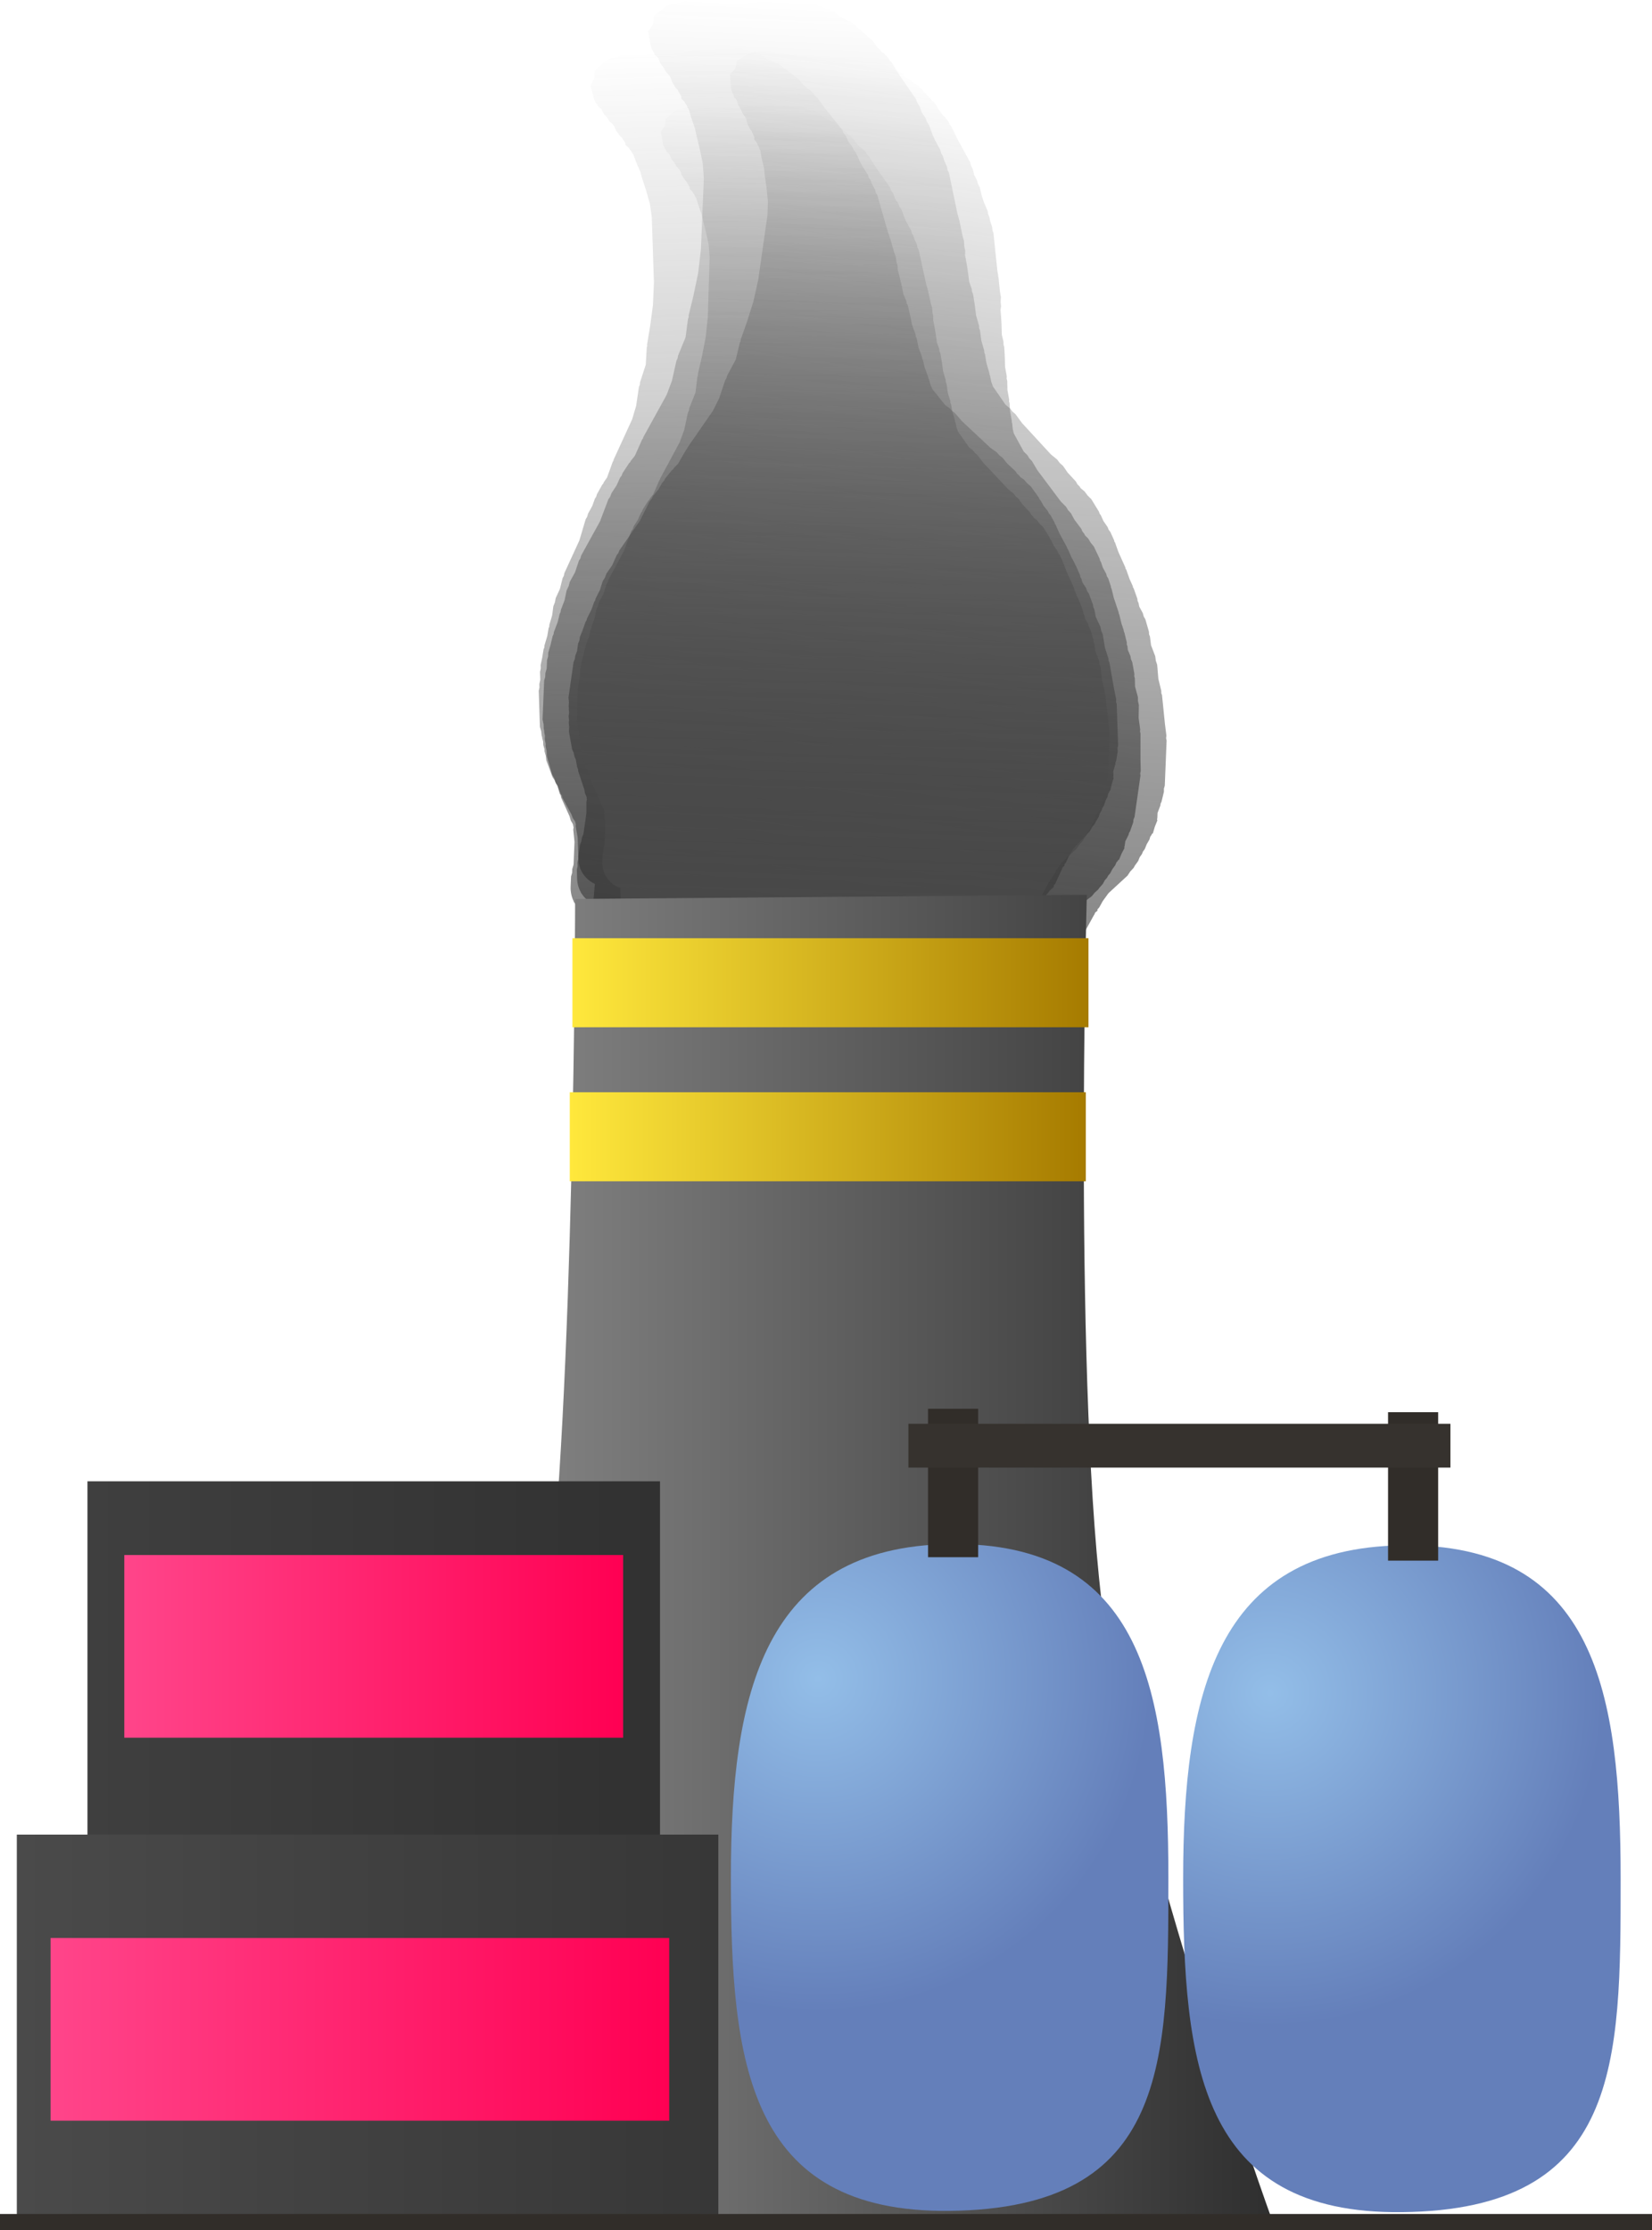 <svg version="1.1" xmlns="http://www.w3.org/2000/svg" xmlns:xlink="http://www.w3.org/1999/xlink" width="134.499" height="181.473" viewBox="0,0,134.499,181.473"><defs><linearGradient x1="238.372" y1="2.397" x2="240.797" y2="75.399" gradientUnits="userSpaceOnUse" id="color-1"><stop offset="0" stop-color="#4a4a4a" stop-opacity="0"/><stop offset="1" stop-color="#4a4a4a" stop-opacity="0.655"/></linearGradient><linearGradient x1="244.73" y1="-0.848" x2="241.524" y2="78.087" gradientUnits="userSpaceOnUse" id="color-2"><stop offset="0" stop-color="#292929" stop-opacity="0"/><stop offset="1" stop-color="#292929" stop-opacity="0.588"/></linearGradient><linearGradient x1="250.066" y1="4.652" x2="239.725" y2="76.959" gradientUnits="userSpaceOnUse" id="color-3"><stop offset="0" stop-color="#383838" stop-opacity="0"/><stop offset="1" stop-color="#383838" stop-opacity="0.761"/></linearGradient><linearGradient x1="242.917" y1="7.496" x2="240.894" y2="74.864" gradientUnits="userSpaceOnUse" id="color-4"><stop offset="0" stop-color="#4b4b4b" stop-opacity="0"/><stop offset="1" stop-color="#4b4b4b" stop-opacity="0.753"/></linearGradient><linearGradient x1="205.376" y1="125.569" x2="276.302" y2="125.569" gradientUnits="userSpaceOnUse" id="color-5"><stop offset="0" stop-color="#909090"/><stop offset="1" stop-color="#2f2f2f"/></linearGradient><linearGradient x1="179.87" y1="149.528" x2="226.484" y2="149.528" gradientUnits="userSpaceOnUse" id="color-6"><stop offset="0" stop-color="#3f3f3f"/><stop offset="1" stop-color="#313131"/></linearGradient><linearGradient x1="203.177" y1="119.398" x2="203.177" y2="179.658" gradientUnits="userSpaceOnUse" id="color-7"><stop offset="0" stop-color="#348317"/><stop offset="1" stop-color="#3c5b0d"/></linearGradient><radialGradient cx="239.347" cy="135.475" r="27.132" gradientUnits="userSpaceOnUse" id="color-8"><stop offset="0" stop-color="#93bee8"/><stop offset="1" stop-color="#647fba"/></radialGradient><linearGradient x1="250.065" y1="124.508" x2="250.065" y2="178.768" gradientUnits="userSpaceOnUse" id="color-9"><stop offset="0" stop-color="#348317"/><stop offset="1" stop-color="#3c5b0d"/></linearGradient><radialGradient cx="276.146" cy="136.634" r="27.132" gradientUnits="userSpaceOnUse" id="color-10"><stop offset="0" stop-color="#93bee8"/><stop offset="1" stop-color="#647fba"/></radialGradient><linearGradient x1="286.886" y1="124.613" x2="286.886" y2="178.873" gradientUnits="userSpaceOnUse" id="color-11"><stop offset="0" stop-color="#348317"/><stop offset="1" stop-color="#3c5b0d"/></linearGradient><linearGradient x1="250.348" y1="113.497" x2="250.348" y2="125.576" gradientUnits="userSpaceOnUse" id="color-12"><stop offset="0" stop-color="#348317"/><stop offset="1" stop-color="#3c5b0d"/></linearGradient><linearGradient x1="287.799" y1="113.777" x2="287.799" y2="125.855" gradientUnits="userSpaceOnUse" id="color-13"><stop offset="0" stop-color="#348317"/><stop offset="1" stop-color="#3c5b0d"/></linearGradient><linearGradient x1="219.355" y1="78.828" x2="261.369" y2="78.828" gradientUnits="userSpaceOnUse" id="color-14"><stop offset="0" stop-color="#ffe83c"/><stop offset="1" stop-color="#a67b00"/></linearGradient><linearGradient x1="240.362" y1="75.206" x2="240.362" y2="82.45" gradientUnits="userSpaceOnUse" id="color-15"><stop offset="0" stop-color="#348317"/><stop offset="1" stop-color="#3c5b0d"/></linearGradient><linearGradient x1="219.139" y1="91.362" x2="261.153" y2="91.362" gradientUnits="userSpaceOnUse" id="color-16"><stop offset="0" stop-color="#ffe83c"/><stop offset="1" stop-color="#a67b00"/></linearGradient><linearGradient x1="240.146" y1="87.74" x2="240.146" y2="94.984" gradientUnits="userSpaceOnUse" id="color-17"><stop offset="0" stop-color="#348317"/><stop offset="1" stop-color="#3c5b0d"/></linearGradient><linearGradient x1="174.12" y1="163.903" x2="231.234" y2="163.903" gradientUnits="userSpaceOnUse" id="color-18"><stop offset="0" stop-color="#4a4a4a"/><stop offset="1" stop-color="#373737"/></linearGradient><linearGradient x1="202.677" y1="148.148" x2="202.677" y2="179.658" gradientUnits="userSpaceOnUse" id="color-19"><stop offset="0" stop-color="#348317"/><stop offset="1" stop-color="#3c5b0d"/></linearGradient><linearGradient x1="182.87" y1="132.83" x2="223.484" y2="132.83" gradientUnits="userSpaceOnUse" id="color-20"><stop offset="0" stop-color="#ff458a"/><stop offset="1" stop-color="#ff0053"/></linearGradient><linearGradient x1="203.177" y1="125.398" x2="203.177" y2="140.263" gradientUnits="userSpaceOnUse" id="color-21"><stop offset="0" stop-color="#348317"/><stop offset="1" stop-color="#3c5b0d"/></linearGradient><linearGradient x1="176.87" y1="163.997" x2="227.234" y2="163.997" gradientUnits="userSpaceOnUse" id="color-22"><stop offset="0" stop-color="#ff458a"/><stop offset="1" stop-color="#ff0053"/></linearGradient><linearGradient x1="202.052" y1="156.564" x2="202.052" y2="171.429" gradientUnits="userSpaceOnUse" id="color-23"><stop offset="0" stop-color="#348317"/><stop offset="1" stop-color="#3c5b0d"/></linearGradient><linearGradient x1="240" y1="179.02" x2="240" y2="180.331" gradientUnits="userSpaceOnUse" id="color-24"><stop offset="0" stop-color="#348317"/><stop offset="1" stop-color="#3c5b0d"/></linearGradient></defs><g transform="translate(-172.75,1.142)"><g data-paper-data="{&quot;isPaintingLayer&quot;:true}" fill-rule="nonzero" stroke-linecap="butt" stroke-linejoin="miter" stroke-miterlimit="10" stroke-dasharray="" stroke-dashoffset="0" style="mix-blend-mode: normal"><path d="M220.097,71.556l-0.031,-0.016l-0.019,-0.066c-0.185,-0.319 -0.295,-0.686 -0.308,-1.08l-0.026,-0.77l0.06,-0.278l-0.009,-0.284l0.074,-0.343l-0.057,-1.708l-0.161,-0.911l0.012,-0.166l-0.046,-0.16l-0.001,-0.021l-0.026,-0.066l-0.174,-0.255l-0.112,-0.303l-0.743,-1.37l-0.041,-0.161l-0.094,-0.137l-0.231,-0.624l-0.143,-0.2l-0.113,-0.287l-0.174,-0.255l-0.508,-1.371l-0.041,-0.369l-0.102,-0.357l-0.006,-0.178l-0.096,-0.337l-0.009,-0.284l-0.078,-0.274l-0.003,-0.087l-0.039,-0.105l-0.041,-0.369l-0.102,-0.357l-0.097,-2.926l0.06,-0.278l-0.009,-0.284l0.074,-0.343l-0.021,-0.64l0.06,-0.278l-0.009,-0.284l0.122,-0.567l0.119,-0.721l0.058,-0.134l0.006,-0.146l0.236,-0.796l0.105,-0.633l0.058,-0.134l0.006,-0.146l0.226,-0.76l0.099,-0.749l0.127,-0.321l0.064,-0.339l0.342,-0.744l0.22,-0.88l0.102,-0.191l0.04,-0.213l1.225,-2.669l0.508,-1.711l0.129,-0.219l0.066,-0.246l0.346,-0.624l0.219,-0.606l0.104,-0.155l0.049,-0.181l0.436,-0.785l0.083,-0.089l0.043,-0.113l0.266,-0.381l0.461,-1.273l0.055,-0.081l0.018,-0.096l1.513,-3.295l0.323,-1.087l0.228,-1.542l0.075,-0.183l0.014,-0.197l0.467,-1.429l0.081,-1.4l0.037,-0.12l-0.01,-0.125l0.251,-1.514l0.228,-1.72l0.079,-1.816l-0.177,-5.328l-0.159,-1.1l-0.296,-1.035l-0.332,-1.031l-0.003,-0.039l-0.02,-0.034l-0.131,-0.46l-0.271,-0.616l-0.012,-0.069l-0.039,-0.057l-0.231,-0.624l-0.143,-0.2l-0.061,-0.153l-0.037,-0.006l-0.168,-0.245l-0.232,-0.186l-0.016,-0.176l-0.257,-0.376l-0.022,-0.06l-0.002,-0.003l-0.175,-0.149l-0.323,-0.452l-0.113,-0.287l-0.106,-0.156l-0.286,-0.267l-0.202,-0.312l-0.251,-0.274l-0.164,-0.303l-0.023,-0.089l-0.322,-0.258l-0.01,-0.115l-0.128,-0.139l-0.164,-0.303l-0.297,-1.154l0.335,-0.54l0.014,-0.635l0.878,-0.805l0.17,-0.092l0.012,-0.023l0.064,-0.018l0.057,-0.031l0.514,-0.132l0.511,-0.146l0.064,-0.002l0.064,-0.017l0.022,0.014l3.88,-0.129l1.219,-0.177l1.037,-0.184l0.166,0.012l0.16,-0.046l0.794,-0.026l0.337,-0.096l0.284,-0.009l0.274,-0.078l0.308,-0.01l0.278,0.06l0.284,-0.009l0.621,0.134l0.228,0.112l0.25,0.047l0.349,0.16l0.158,-0.049l0.26,0.144l0.29,0.062l0.093,0.15l0.397,0.221l0.179,0.053l0.266,0.157l0.294,0.094l0.472,0.293l0.16,0.165l0.201,0.112l0.151,0.141l0.278,0.172l0.16,0.165l0.201,0.112l0.318,0.298l0.125,0.193l0.175,0.149l0.054,0.076l0.079,0.049l0.16,0.165l0.201,0.112l0.318,0.298l0.125,0.193l0.175,0.149l0.609,0.851l1.407,1.752l0.128,0.277l0.187,0.241l0.211,0.48l0.291,0.362l0.128,0.277l0.187,0.241l0.295,0.672l0.24,0.443l0.439,0.68l0.082,0.241l0.144,0.21l0.112,0.303l0.25,0.461l0.063,0.247l0.127,0.221l0.848,2.969l0.139,0.374l0.01,0.09l0.045,0.079l0.325,1.137l0.139,0.374l0.041,0.369l0.102,0.357l0.011,0.332l0.096,0.337l0.002,0.056l0.026,0.05l0.18,0.765l-0.001,0.038l0.016,0.035l0.135,0.674l0.233,0.531l0.036,0.211l0.098,0.19l0.18,0.765l-0.001,0.038l0.016,0.035l0.149,0.741l0.276,0.744l0.02,0.182l0.079,0.166l0.149,0.741l0.276,0.744l0.016,0.145l0.067,0.13l0.147,0.625l0.289,0.779l0.01,0.09l0.045,0.079l0.131,0.46l0.148,0.336l1.049,1.306l0.361,0.252l0.192,0.221l0.239,0.17l0.558,0.652l2.333,2.183l0.497,0.347l0.216,0.248l0.262,0.199l0.38,0.473l0.676,0.632l0.125,0.193l0.175,0.149l0.093,0.13l0.307,0.215l0.257,0.295l0.298,0.254l0.647,0.904l0.054,0.136l0.099,0.108l0.229,0.423l0.352,0.438l0.088,0.191l0.142,0.155l0.328,0.606l0.024,0.095l0.06,0.078l0.295,0.672l0.611,1.127l0.024,0.095l0.06,0.078l0.295,0.672l0.283,0.521l0.024,0.095l0.06,0.078l0.334,0.76l0.027,0.157l0.079,0.138l0.08,0.28l0.301,0.466l0.082,0.241l0.144,0.21l0.339,0.914l0.02,0.182l0.079,0.166l0.13,0.646l0.38,0.811l0.062,0.319l0.127,0.299l0.167,1.051l0.289,0.898l0.011,0.16l0.065,0.146l0.375,2.119l0.179,0.893l-0.009,0.193l0.053,0.186l0.113,3.388l-0.048,0.225l0.019,0.229l-0.128,0.775l-0.058,0.134l-0.006,0.146l-0.171,0.575l0.013,0.395l-0.02,0.091l0.037,0.069l-0.159,0.496l-0.109,0.509l-0.067,0.041l-0.028,0.089l-0.082,0.132l-0.049,0.23l-0.174,0.355l-0.121,0.377l-0.13,0.209l-0.051,0.17l-0.157,0.266l-0.094,0.294l-0.217,0.35l-0.084,0.182l-0.232,0.29l-0.18,0.325l-1.333,1.424l-0.389,0.628l-0.228,0.496l-0.118,0.147l-0.003,0.115l-0.16,0.147l-0.012,0.063l-0.027,0.059l-0.014,0.065l-0.022,0.014l-0.512,1.116l-0.118,0.147l-0.003,0.115l-0.338,0.31l-0.108,0.135l-0.001,0.033l-0.096,0.088l-0.081,0.102l-0.033,0.003l-0.128,0.117l-0.108,0.135l-0.001,0.033l-0.096,0.088l-0.081,0.102l-0.033,0.003l-0.128,0.117l-0.286,0.358l-0.115,0.01l-0.139,0.128l-0.303,0.164l-0.161,0.041l-0.137,0.094l-0.914,0.339l-0.302,0.033l-0.011,0.006l-0.514,0.132l-0.511,0.146l-0.064,0.002l-0.064,0.017l-0.022,-0.014l-0.083,0.003l-0.402,0.094l-0.322,0.119l-0.369,0.041l-0.357,0.102l-0.703,0.023l-0.105,0.039l-0.369,0.041l-0.357,0.102l-0.087,0.003l-0.105,0.039l-0.09,0.01l-0.079,0.045l-0.611,0.174l-0.284,0.009l-0.274,0.078l-0.549,0.018l-0.105,0.039l-0.09,0.01l-0.079,0.045l-0.611,0.174l-0.284,0.009l-0.274,0.078l-1.311,0.044l-0.542,0.127l-0.23,-0.003l-0.221,0.063l-18.944,0.629l-0.363,-0.078l-0.371,-0.016l-0.934,-0.277l-0.057,-0.034l-0.141,0.005l-0.021,0.015l-0.065,-0.012l-0.064,0.002l-0.519,-0.112l-0.522,-0.098l-0.059,-0.027l-0.065,-0.014l-0.014,-0.022l-0.176,-0.081l-0.93,-0.745l-0.101,-1.132l-0.002,-0.003l0.002,-0.003l-0.063,-0.706c-0.572,-0.148 -1.061,-0.511 -1.372,-0.999z" fill="url(#color-1)" stroke="none" stroke-width="0.5"/><path d="M219.503,72.291l-0.032,-0.02l-0.015,-0.072c-0.174,-0.358 -0.264,-0.764 -0.247,-1.189l0.034,-0.833l0.087,-0.295l0.012,-0.308l0.107,-0.364l0.075,-1.846l-0.101,-0.996l0.026,-0.178l-0.037,-0.176l0.001,-0.022l-0.023,-0.073l-0.168,-0.289l-0.097,-0.336l-0.692,-1.537l-0.032,-0.177l-0.09,-0.156l-0.2,-0.691l-0.139,-0.227l-0.099,-0.319l-0.168,-0.289l-0.439,-1.519l-0.015,-0.402l-0.082,-0.394l0.008,-0.192l-0.077,-0.372l0.012,-0.308l-0.062,-0.301l0.004,-0.094l-0.034,-0.117l-0.015,-0.402l-0.082,-0.394l0.129,-3.164l0.087,-0.295l0.012,-0.308l0.107,-0.364l0.028,-0.692l0.087,-0.295l0.012,-0.308l0.177,-0.602l0.186,-0.768l0.073,-0.14l0.018,-0.157l0.318,-0.84l0.164,-0.675l0.073,-0.14l0.018,-0.157l0.304,-0.802l0.167,-0.8l0.163,-0.336l0.096,-0.361l0.428,-0.775l0.308,-0.932l0.125,-0.198l0.06,-0.226l1.535,-2.781l0.684,-1.805l0.157,-0.226l0.091,-0.26l0.423,-0.645l0.285,-0.636l0.125,-0.159l0.067,-0.191l0.533,-0.812l0.096,-0.089l0.056,-0.119l0.318,-0.39l0.599,-1.336l0.066,-0.083l0.027,-0.103l1.895,-3.434l0.434,-1.146l0.369,-1.645l0.096,-0.191l0.031,-0.211l0.617,-1.505l0.198,-1.503l0.05,-0.126l-0.001,-0.136l0.391,-1.613l0.383,-1.837l0.23,-1.953l0.234,-5.761l-0.084,-1.2l-0.236,-1.14l-0.276,-1.139l0,-0.043l-0.019,-0.039l-0.105,-0.507l-0.243,-0.686l-0.007,-0.075l-0.038,-0.065l-0.2,-0.691l-0.139,-0.227l-0.053,-0.17l-0.04,-0.01l-0.161,-0.278l-0.235,-0.219l-0.003,-0.191l-0.248,-0.426l-0.019,-0.067l-0.002,-0.004l-0.177,-0.175l-0.313,-0.513l-0.099,-0.319l-0.102,-0.176l-0.287,-0.311l-0.193,-0.353l-0.249,-0.315l-0.153,-0.34l-0.018,-0.098l-0.327,-0.304l-0.002,-0.125l-0.126,-0.16l-0.153,-0.34l-0.228,-1.268l0.404,-0.556l0.066,-0.684l1.012,-0.798l0.191,-0.086l0.015,-0.024l0.07,-0.015l0.064,-0.029l0.565,-0.102l0.562,-0.117l0.07,0.003l0.071,-0.013l0.023,0.017l4.195,0.17l1.328,-0.093l1.134,-0.115l0.178,0.026l0.176,-0.037l0.858,0.035l0.372,-0.077l0.308,0.012l0.301,-0.062l0.333,0.014l0.295,0.087l0.308,0.012l0.659,0.194l0.237,0.139l0.266,0.071l0.364,0.201l0.175,-0.04l0.269,0.176l0.308,0.09l0.088,0.17l0.411,0.27l0.188,0.071l0.274,0.191l0.31,0.125l0.486,0.353l0.16,0.191l0.208,0.137l0.152,0.165l0.286,0.208l0.16,0.191l0.208,0.137l0.32,0.347l0.119,0.219l0.177,0.175l0.053,0.086l0.082,0.059l0.16,0.191l0.208,0.137l0.32,0.347l0.119,0.219l0.177,0.175l0.589,0.967l1.378,2.002l0.116,0.309l0.182,0.275l0.189,0.534l0.285,0.414l0.116,0.309l0.182,0.275l0.265,0.748l0.224,0.497l0.42,0.769l0.069,0.266l0.138,0.238l0.097,0.336l0.233,0.518l0.049,0.271l0.12,0.248l0.678,3.27l0.12,0.414l0.004,0.098l0.043,0.088l0.259,1.252l0.12,0.414l0.015,0.402l0.082,0.394l-0.015,0.359l0.077,0.372l-0.002,0.061l0.024,0.056l0.133,0.839l-0.004,0.041l0.015,0.039l0.092,0.738l0.209,0.591l0.022,0.23l0.09,0.213l0.133,0.839l-0.004,0.041l0.015,0.039l0.102,0.811l0.238,0.824l0.007,0.198l0.072,0.185l0.102,0.811l0.238,0.824l0.006,0.158l0.062,0.145l0.108,0.686l0.249,0.863l0.004,0.098l0.043,0.088l0.105,0.507l0.132,0.374l1.028,1.493l0.369,0.301l0.19,0.254l0.244,0.202l0.55,0.748l2.342,2.54l0.508,0.414l0.213,0.285l0.267,0.235l0.372,0.54l0.678,0.736l0.119,0.219l0.177,0.175l0.09,0.147l0.314,0.256l0.253,0.339l0.301,0.297l0.626,1.026l0.047,0.151l0.098,0.124l0.213,0.474l0.345,0.501l0.08,0.213l0.141,0.178l0.306,0.68l0.019,0.104l0.059,0.088l0.265,0.748l0.569,1.264l0.019,0.104l0.059,0.088l0.265,0.748l0.263,0.585l0.019,0.104l0.059,0.088l0.299,0.846l0.016,0.171l0.075,0.155l0.064,0.309l0.287,0.526l0.069,0.266l0.138,0.238l0.292,1.013l0.007,0.198l0.072,0.185l0.089,0.707l0.345,0.905l0.042,0.349l0.113,0.333l0.096,1.147l0.24,0.992l-0.001,0.173l0.059,0.163l0.235,2.316l0.122,0.977l-0.025,0.207l0.042,0.205l-0.149,3.664l-0.07,0.239l0.002,0.249l-0.2,0.826l-0.073,0.14l-0.018,0.157l-0.23,0.606l-0.017,0.427l-0.028,0.097l0.035,0.077l-0.211,0.522l-0.159,0.54l-0.075,0.039l-0.038,0.093l-0.099,0.136l-0.072,0.244l-0.216,0.369l-0.16,0.397l-0.156,0.215l-0.068,0.18l-0.191,0.274l-0.125,0.31l-0.262,0.36l-0.105,0.19l-0.274,0.294l-0.221,0.336l-1.551,1.43l-0.47,0.646l-0.285,0.516l-0.139,0.149l-0.012,0.124l-0.185,0.146l-0.018,0.067l-0.034,0.061l-0.02,0.069l-0.025,0.013l-0.641,1.162l-0.139,0.149l-0.012,0.124l-0.389,0.307l-0.127,0.137l-0.003,0.035l-0.111,0.087l-0.096,0.103l-0.035,0.001l-0.147,0.116l-0.127,0.137l-0.003,0.035l-0.111,0.087l-0.096,0.103l-0.035,0.001l-0.147,0.116l-0.338,0.363l-0.125,0.002l-0.16,0.126l-0.34,0.153l-0.177,0.032l-0.156,0.09l-1.013,0.292l-0.328,0.012l-0.012,0.005l-0.565,0.102l-0.562,0.117l-0.07,-0.003l-0.071,0.013l-0.023,-0.017l-0.089,-0.004l-0.441,0.07l-0.357,0.103l-0.402,0.015l-0.394,0.082l-0.76,-0.031l-0.117,0.034l-0.402,0.015l-0.394,0.082l-0.094,-0.004l-0.117,0.034l-0.098,0.004l-0.088,0.043l-0.673,0.139l-0.308,-0.012l-0.301,0.062l-0.594,-0.024l-0.117,0.034l-0.098,0.004l-0.088,0.043l-0.673,0.139l-0.308,-0.012l-0.301,0.062l-1.418,-0.058l-0.595,0.094l-0.248,-0.022l-0.244,0.051l-20.483,-0.832l-0.386,-0.113l-0.399,-0.047l-0.986,-0.374l-0.059,-0.041l-0.153,-0.006l-0.024,0.015l-0.069,-0.018l-0.07,-0.003l-0.551,-0.162l-0.555,-0.147l-0.061,-0.034l-0.069,-0.02l-0.013,-0.025l-0.183,-0.101l-0.943,-0.878l-0.018,-1.229l-0.002,-0.004l0.002,-0.003l-0.011,-0.766c-0.606,-0.205 -1.104,-0.635 -1.4,-1.187z" fill="url(#color-2)" stroke="none" stroke-width="0.5"/><path d="M220.012,69.565l-0.028,-0.022l-0.007,-0.068c-0.126,-0.346 -0.171,-0.727 -0.115,-1.117l0.109,-0.763l0.107,-0.264l0.04,-0.282l0.132,-0.325l0.242,-1.691l0,-0.925l0.04,-0.161l-0.017,-0.165l0.003,-0.02l-0.014,-0.069l-0.127,-0.281l-0.058,-0.318l-0.493,-1.479l-0.013,-0.166l-0.069,-0.152l-0.119,-0.654l-0.106,-0.222l-0.062,-0.303l-0.127,-0.281l-0.261,-1.438l0.024,-0.371l-0.038,-0.37l0.025,-0.176l-0.036,-0.349l0.04,-0.282l-0.029,-0.283l0.012,-0.086l-0.02,-0.11l0.024,-0.371l-0.038,-0.37l0.414,-2.898l0.107,-0.264l0.04,-0.282l0.132,-0.325l0.091,-0.634l0.107,-0.264l0.04,-0.282l0.219,-0.537l0.243,-0.689l0.081,-0.122l0.032,-0.143l0.372,-0.743l0.214,-0.605l0.081,-0.122l0.032,-0.143l0.355,-0.709l0.229,-0.721l0.181,-0.294l0.122,-0.323l0.466,-0.673l0.37,-0.828l0.134,-0.17l0.076,-0.202l1.672,-2.414l0.798,-1.596l0.166,-0.193l0.108,-0.231l0.45,-0.554l0.322,-0.559l0.13,-0.135l0.079,-0.17l0.567,-0.697l0.097,-0.073l0.062,-0.104l0.329,-0.329l0.676,-1.173l0.068,-0.071l0.035,-0.092l2.064,-2.981l0.507,-1.014l0.493,-1.479l0.106,-0.167l0.048,-0.192l0.709,-1.326l0.323,-1.364l0.058,-0.112l0.012,-0.125l0.511,-1.447l0.525,-1.654l0.395,-1.775l0.755,-5.277l0.035,-1.111l-0.111,-1.071l-0.147,-1.073l0.004,-0.039l-0.013,-0.037l-0.049,-0.476l-0.159,-0.654l0,-0.07l-0.029,-0.063l-0.119,-0.654l-0.106,-0.222l-0.033,-0.161l-0.035,-0.013l-0.122,-0.271l-0.196,-0.223l0.015,-0.176l-0.188,-0.416l-0.012,-0.063l-0.001,-0.004l-0.147,-0.177l-0.24,-0.501l-0.062,-0.303l-0.078,-0.172l-0.235,-0.313l-0.144,-0.342l-0.199,-0.314l-0.109,-0.327l-0.007,-0.091l-0.272,-0.31l0.01,-0.115l-0.101,-0.159l-0.109,-0.327l-0.091,-1.188l0.424,-0.473l0.125,-0.623l1.005,-0.639l0.184,-0.061l0.016,-0.02l0.066,-0.007l0.061,-0.02l0.53,-0.041l0.528,-0.055l0.064,0.009l0.066,-0.005l0.019,0.017l3.843,0.55l1.231,0.039l1.054,0l0.161,0.04l0.165,-0.017l0.786,0.112l0.349,-0.036l0.282,0.04l0.283,-0.029l0.305,0.044l0.264,0.107l0.282,0.04l0.588,0.24l0.205,0.15l0.238,0.09l0.316,0.219l0.165,-0.021l0.23,0.187l0.275,0.112l0.065,0.164l0.353,0.287l0.167,0.083l0.234,0.201l0.273,0.144l0.414,0.371l0.129,0.191l0.179,0.145l0.124,0.166l0.243,0.218l0.129,0.191l0.179,0.145l0.261,0.349l0.089,0.212l0.147,0.177l0.04,0.084l0.07,0.062l0.129,0.191l0.179,0.145l0.261,0.349l0.089,0.212l0.147,0.177l0.452,0.945l1.08,1.971l0.077,0.295l0.142,0.27l0.124,0.509l0.223,0.408l0.077,0.295l0.142,0.27l0.173,0.713l0.159,0.478l0.314,0.746l0.039,0.252l0.105,0.232l0.058,0.318l0.166,0.498l0.019,0.254l0.087,0.239l0.317,3.072l0.071,0.392l-0.006,0.09l0.031,0.085l0.121,1.176l0.071,0.392l-0.024,0.371l0.038,0.37l-0.047,0.328l0.036,0.349l-0.008,0.056l0.017,0.054l0.043,0.785l-0.007,0.038l0.01,0.037l0.016,0.687l0.137,0.564l-0.001,0.214l0.063,0.204l0.043,0.785l-0.007,0.038l0.01,0.037l0.017,0.756l0.142,0.78l-0.012,0.183l0.049,0.177l0.017,0.756l0.142,0.78l-0.01,0.146l0.043,0.14l0.036,0.641l0.148,0.817l-0.006,0.09l0.031,0.085l0.049,0.476l0.087,0.357l0.805,1.469l0.311,0.311l0.151,0.251l0.206,0.209l0.436,0.74l1.916,2.556l0.429,0.429l0.169,0.282l0.223,0.241l0.291,0.532l0.555,0.74l0.089,0.212l0.147,0.177l0.069,0.144l0.265,0.265l0.201,0.336l0.249,0.302l0.479,1.003l0.029,0.143l0.078,0.123l0.152,0.456l0.27,0.493l0.053,0.203l0.113,0.177l0.218,0.654l0.008,0.098l0.046,0.087l0.173,0.713l0.405,1.216l0.008,0.098l0.046,0.087l0.173,0.713l0.187,0.563l0.008,0.098l0.046,0.087l0.196,0.806l-0.001,0.159l0.054,0.149l0.03,0.29l0.215,0.511l0.039,0.252l0.105,0.232l0.174,0.959l-0.012,0.183l0.049,0.177l0.015,0.659l0.233,0.864l0.006,0.325l0.073,0.317l-0.019,1.064l0.128,0.935l-0.017,0.159l0.039,0.155l-0,2.152l0.021,0.91l-0.043,0.188l0.02,0.192l-0.48,3.356l-0.087,0.213l-0.022,0.229l-0.262,0.741l-0.081,0.122l-0.032,0.143l-0.268,0.536l-0.056,0.391l-0.035,0.086l0.025,0.074l-0.243,0.461l-0.197,0.482l-0.073,0.029l-0.043,0.082l-0.104,0.116l-0.089,0.218l-0.234,0.319l-0.184,0.35l-0.164,0.183l-0.08,0.159l-0.201,0.234l-0.144,0.273l-0.275,0.307l-0.114,0.165l-0.279,0.245l-0.234,0.288l-1.56,1.17l-0.492,0.55l-0.31,0.448l-0.142,0.124l-0.023,0.113l-0.184,0.117l-0.023,0.06l-0.037,0.053l-0.025,0.061l-0.024,0.01l-0.699,1.009l-0.142,0.124l-0.023,0.113l-0.387,0.246l-0.13,0.114l-0.006,0.032l-0.11,0.07l-0.098,0.086l-0.033,-0.003l-0.146,0.093l-0.13,0.114l-0.006,0.032l-0.11,0.07l-0.098,0.086l-0.033,-0.003l-0.146,0.093l-0.344,0.302l-0.115,-0.01l-0.159,0.101l-0.327,0.109l-0.166,0.013l-0.152,0.069l-0.959,0.174l-0.303,-0.02l-0.011,0.004l-0.53,0.041l-0.528,0.055l-0.064,-0.009l-0.066,0.005l-0.019,-0.017l-0.082,-0.012l-0.412,0.023l-0.338,0.061l-0.371,-0.024l-0.37,0.038l-0.697,-0.1l-0.11,0.02l-0.371,-0.024l-0.37,0.038l-0.086,-0.012l-0.11,0.02l-0.09,-0.006l-0.085,0.031l-0.632,0.065l-0.282,-0.04l-0.283,0.029l-0.544,-0.078l-0.11,0.02l-0.09,-0.006l-0.085,0.031l-0.632,0.065l-0.282,-0.04l-0.283,0.029l-1.299,-0.186l-0.556,0.031l-0.226,-0.043l-0.229,0.024l-18.763,-2.683l-0.344,-0.14l-0.363,-0.081l-0.872,-0.436l-0.05,-0.043l-0.14,-0.02l-0.023,0.011l-0.062,-0.023l-0.064,-0.009l-0.492,-0.2l-0.497,-0.187l-0.053,-0.037l-0.061,-0.025l-0.01,-0.024l-0.159,-0.11l-0.786,-0.896l0.098,-1.132l-0.002,-0.004l0.002,-0.003l0.061,-0.706c-0.538,-0.246 -0.956,-0.688 -1.177,-1.223z" fill="url(#color-3)" stroke="none" stroke-width="0.5"/><path d="M222.056,70.118l-0.028,-0.017l-0.013,-0.061c-0.151,-0.304 -0.232,-0.649 -0.221,-1.012l0.021,-0.711l0.071,-0.253l0.008,-0.262l0.088,-0.312l0.047,-1.576l-0.095,-0.849l0.02,-0.152l-0.033,-0.15l0.001,-0.019l-0.02,-0.062l-0.146,-0.245l-0.086,-0.285l-0.604,-1.305l-0.029,-0.151l-0.078,-0.132l-0.176,-0.588l-0.12,-0.193l-0.088,-0.271l-0.146,-0.245l-0.388,-1.292l-0.016,-0.342l-0.073,-0.335l0.005,-0.164l-0.069,-0.316l0.008,-0.262l-0.056,-0.257l0.002,-0.08l-0.03,-0.099l-0.016,-0.342l-0.073,-0.335l0.081,-2.7l0.071,-0.253l0.008,-0.262l0.088,-0.312l0.018,-0.59l0.071,-0.253l0.008,-0.262l0.145,-0.515l0.152,-0.657l0.061,-0.12l0.014,-0.134l0.264,-0.72l0.134,-0.577l0.061,-0.12l0.014,-0.134l0.252,-0.687l0.135,-0.684l0.136,-0.288l0.078,-0.309l0.358,-0.665l0.254,-0.797l0.105,-0.17l0.049,-0.194l1.284,-2.386l0.567,-1.546l0.132,-0.194l0.075,-0.223l0.355,-0.554l0.237,-0.545l0.105,-0.137l0.055,-0.164l0.448,-0.698l0.082,-0.077l0.047,-0.102l0.267,-0.335l0.499,-1.146l0.055,-0.072l0.022,-0.088l1.585,-2.946l0.36,-0.982l0.3,-1.407l0.08,-0.164l0.024,-0.181l0.513,-1.289l0.156,-1.284l0.041,-0.108l-0.002,-0.116l0.319,-1.379l0.311,-1.571l0.179,-1.668l0.148,-4.917l-0.083,-1.023l-0.212,-0.971l-0.246,-0.969l-0,-0.036l-0.016,-0.033l-0.094,-0.431l-0.213,-0.583l-0.007,-0.064l-0.033,-0.055l-0.176,-0.588l-0.12,-0.193l-0.047,-0.145l-0.034,-0.008l-0.14,-0.236l-0.203,-0.185l-0.004,-0.163l-0.215,-0.362l-0.017,-0.057l-0.002,-0.003l-0.153,-0.148l-0.271,-0.435l-0.088,-0.271l-0.089,-0.149l-0.248,-0.263l-0.167,-0.299l-0.215,-0.267l-0.134,-0.289l-0.016,-0.083l-0.281,-0.256l-0.003,-0.106l-0.109,-0.136l-0.134,-0.289l-0.206,-1.08l0.34,-0.478l0.05,-0.584l0.856,-0.69l0.162,-0.075l0.013,-0.02l0.06,-0.013l0.054,-0.025l0.481,-0.092l0.479,-0.105l0.059,0.002l0.06,-0.011l0.02,0.014l3.58,0.107l1.132,-0.092l0.966,-0.109l0.152,0.02l0.15,-0.033l0.732,0.022l0.316,-0.069l0.262,0.008l0.257,-0.056l0.284,0.009l0.253,0.071l0.262,0.008l0.564,0.159l0.204,0.117l0.228,0.058l0.312,0.168l0.149,-0.036l0.231,0.148l0.264,0.074l0.077,0.144l0.353,0.226l0.161,0.059l0.236,0.16l0.265,0.104l0.418,0.297l0.138,0.161l0.179,0.115l0.131,0.139l0.246,0.175l0.138,0.161l0.179,0.115l0.276,0.293l0.104,0.185l0.153,0.148l0.046,0.073l0.07,0.05l0.138,0.161l0.179,0.115l0.276,0.293l0.104,0.185l0.153,0.148l0.512,0.82l1.194,1.696l0.101,0.263l0.158,0.233l0.166,0.454l0.247,0.351l0.101,0.263l0.158,0.233l0.232,0.636l0.195,0.422l0.365,0.652l0.062,0.227l0.12,0.202l0.086,0.285l0.203,0.44l0.044,0.231l0.104,0.21l0.608,2.784l0.106,0.352l0.004,0.084l0.037,0.075l0.233,1.066l0.106,0.352l0.016,0.342l0.073,0.335l-0.009,0.306l0.069,0.316l-0.002,0.052l0.021,0.048l0.121,0.715l-0.003,0.035l0.013,0.033l0.085,0.629l0.184,0.503l0.021,0.196l0.079,0.181l0.121,0.715l-0.003,0.035l0.013,0.033l0.094,0.691l0.211,0.701l0.008,0.169l0.063,0.157l0.094,0.691l0.211,0.701l0.006,0.135l0.054,0.123l0.099,0.584l0.22,0.734l0.004,0.084l0.037,0.075l0.094,0.431l0.116,0.318l0.89,1.264l0.318,0.253l0.164,0.215l0.21,0.17l0.476,0.633l2.021,2.146l0.437,0.349l0.184,0.241l0.23,0.198l0.322,0.457l0.585,0.622l0.104,0.185l0.153,0.148l0.078,0.125l0.27,0.216l0.219,0.287l0.26,0.251l0.543,0.87l0.042,0.128l0.085,0.105l0.186,0.403l0.299,0.424l0.07,0.181l0.122,0.151l0.267,0.577l0.017,0.089l0.051,0.075l0.232,0.636l0.497,1.074l0.017,0.089l0.051,0.075l0.232,0.636l0.23,0.497l0.017,0.089l0.051,0.075l0.263,0.719l0.015,0.146l0.065,0.131l0.057,0.263l0.25,0.447l0.062,0.227l0.12,0.202l0.259,0.861l0.008,0.169l0.063,0.157l0.082,0.602l0.302,0.769l0.039,0.297l0.1,0.283l0.092,0.978l0.214,0.844l0,0.148l0.052,0.138l0.222,1.974l0.113,0.832l-0.02,0.177l0.038,0.174l-0.094,3.127l-0.058,0.204l0.004,0.212l-0.163,0.706l-0.061,0.12l-0.014,0.134l-0.191,0.519l-0.011,0.365l-0.023,0.083l0.03,0.066l-0.175,0.447l-0.13,0.462l-0.064,0.034l-0.031,0.08l-0.083,0.117l-0.059,0.209l-0.181,0.317l-0.133,0.34l-0.132,0.185l-0.057,0.154l-0.16,0.236l-0.104,0.265l-0.22,0.31l-0.088,0.163l-0.231,0.254l-0.185,0.289l-1.31,1.234l-0.395,0.555l-0.238,0.443l-0.117,0.129l-0.009,0.106l-0.156,0.126l-0.015,0.057l-0.028,0.052l-0.017,0.059l-0.021,0.011l-0.537,0.997l-0.117,0.129l-0.009,0.106l-0.329,0.265l-0.107,0.118l-0.003,0.03l-0.094,0.075l-0.081,0.089l-0.03,0.001l-0.124,0.1l-0.107,0.118l-0.003,0.03l-0.094,0.075l-0.081,0.089l-0.03,0.001l-0.124,0.1l-0.285,0.313l-0.106,0.003l-0.136,0.109l-0.289,0.134l-0.151,0.029l-0.132,0.078l-0.861,0.259l-0.28,0.013l-0.01,0.005l-0.481,0.092l-0.479,0.105l-0.059,-0.002l-0.06,0.011l-0.02,-0.014l-0.076,-0.002l-0.376,0.063l-0.303,0.091l-0.342,0.016l-0.335,0.073l-0.649,-0.019l-0.099,0.03l-0.342,0.016l-0.335,0.073l-0.08,-0.002l-0.099,0.03l-0.084,0.004l-0.075,0.037l-0.573,0.125l-0.262,-0.008l-0.257,0.056l-0.507,-0.015l-0.099,0.03l-0.084,0.004l-0.075,0.037l-0.573,0.125l-0.262,-0.008l-0.257,0.056l-1.21,-0.036l-0.507,0.086l-0.212,-0.016l-0.208,0.045l-17.482,-0.525l-0.33,-0.093l-0.341,-0.037l-0.844,-0.31l-0.05,-0.034l-0.13,-0.004l-0.02,0.013l-0.059,-0.015l-0.059,-0.002l-0.472,-0.133l-0.475,-0.121l-0.052,-0.028l-0.059,-0.017l-0.011,-0.021l-0.157,-0.085l-0.813,-0.74l-0.027,-1.048l-0.002,-0.003l0.002,-0.003l-0.017,-0.653c-0.518,-0.17 -0.947,-0.532 -1.205,-1z" fill="url(#color-4)" stroke="none" stroke-width="0.5"/><path d="M205.376,179.47c0,0 9.427,-30.462 11.805,-48.459c2.355,-17.821 2.393,-59 2.393,-59l41.661,-0.341c0,0 -1.128,40.949 1.426,59.223c2.465,17.637 13.641,48.578 13.641,48.578z" fill="url(#color-5)" stroke="none" stroke-width="0"/><path d="M179.87,179.658v-60.26h46.614v60.26z" fill="url(#color-6)" stroke="url(#color-7)" stroke-width="0"/><path d="M267.874,151.638c0,14.983 0.014,26.931 -17.809,27.13c-16.496,0.184 -17.809,-12.146 -17.809,-27.13c0,-14.983 2.645,-26.923 17.809,-27.13c15.825,-0.216 17.809,12.146 17.809,27.13z" fill="url(#color-8)" stroke="url(#color-9)" stroke-width="0"/><path d="M304.695,151.743c0,14.983 0.014,26.931 -17.809,27.13c-16.496,0.184 -17.809,-12.146 -17.809,-27.13c0,-14.983 2.645,-26.923 17.809,-27.13c15.825,-0.216 17.809,12.146 17.809,27.13z" fill="url(#color-10)" stroke="url(#color-11)" stroke-width="0"/><path d="M248.308,125.576v-12.079h4.08v12.079z" fill="#312d29" stroke="url(#color-12)" stroke-width="0"/><path d="M285.759,125.855v-12.079h4.08v12.079z" fill="#312d29" stroke="url(#color-13)" stroke-width="0"/><path d="M246.709,118.283v-3.565h44.129v3.565z" fill="#36322e" stroke="none" stroke-width="0"/><path d="M219.355,82.45v-7.244h42.014v7.244z" fill="url(#color-14)" stroke="url(#color-15)" stroke-width="0"/><path d="M219.139,94.984v-7.244h42.014v7.244z" fill="url(#color-16)" stroke="url(#color-17)" stroke-width="0"/><path d="M174.12,179.658v-31.51h57.114v31.51z" fill="url(#color-18)" stroke="url(#color-19)" stroke-width="0"/><path d="M182.87,140.263v-14.865h40.614v14.865z" fill="url(#color-20)" stroke="url(#color-21)" stroke-width="0"/><path d="M176.87,171.429v-14.865h50.364v14.865z" fill="url(#color-22)" stroke="url(#color-23)" stroke-width="0"/><path d="M172.75,180.331v-1.31h134.499v1.31z" fill="#312d29" stroke="url(#color-24)" stroke-width="0"/></g></g></svg>